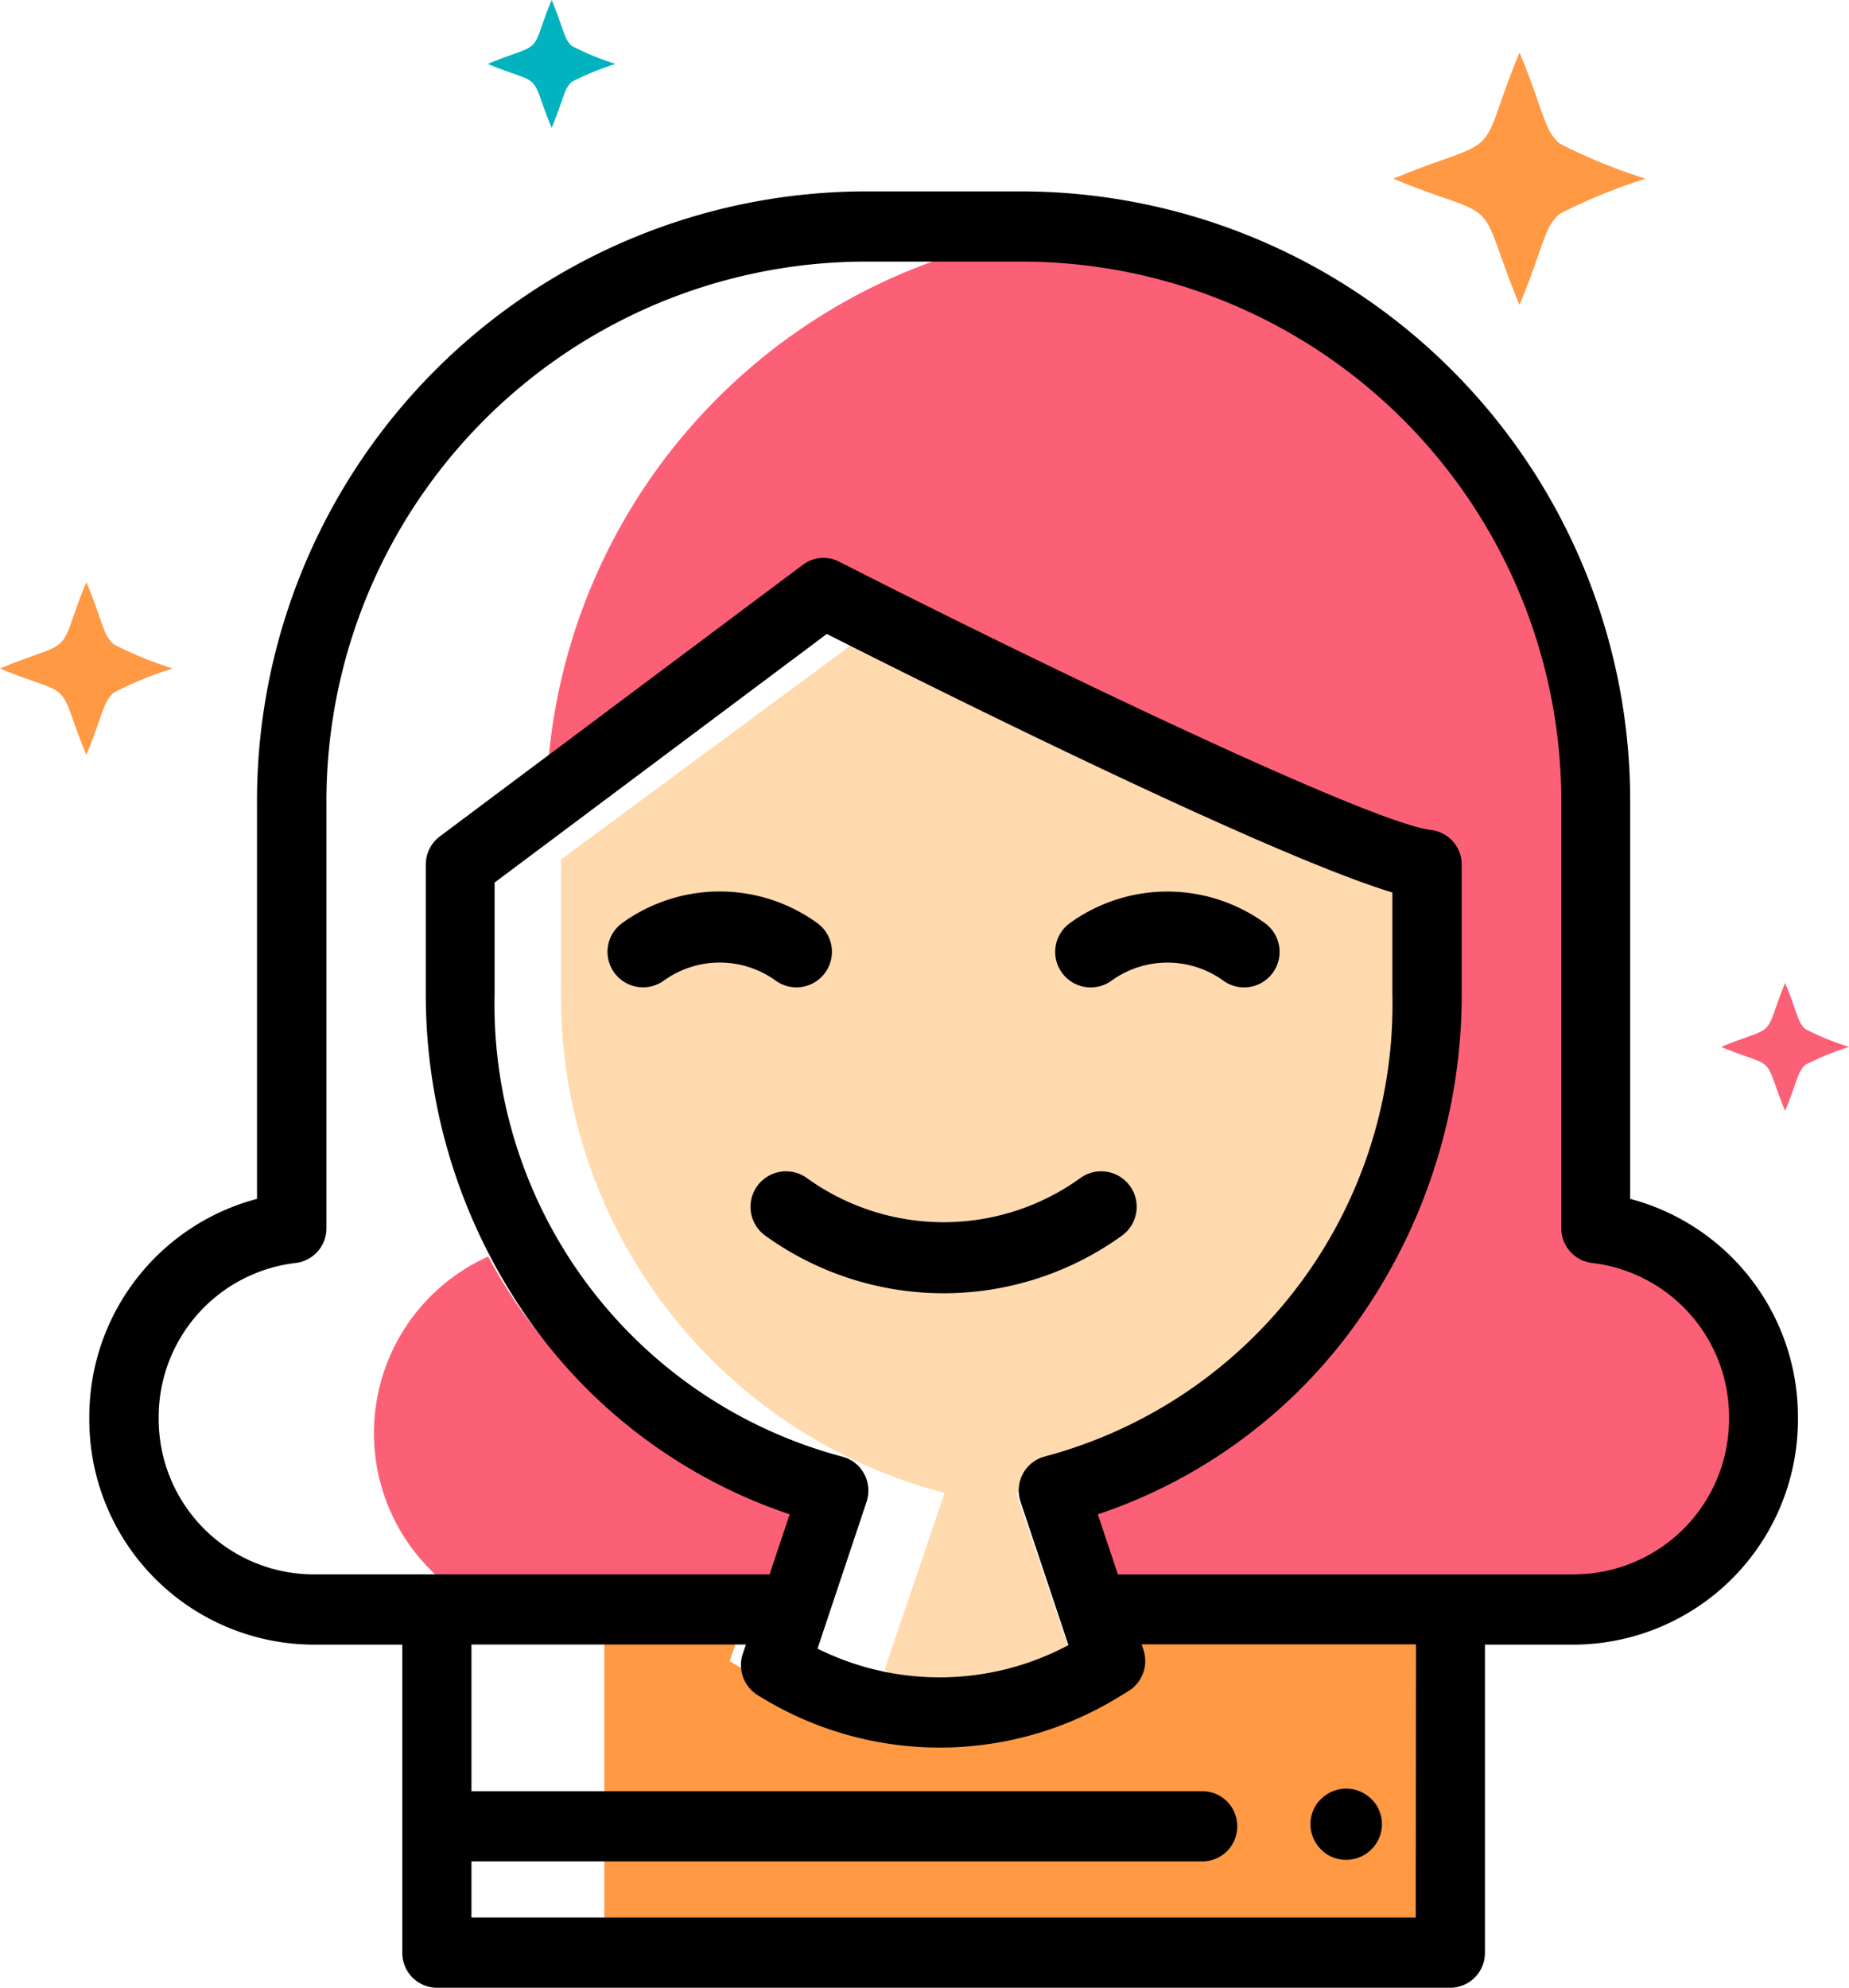 <svg xmlns="http://www.w3.org/2000/svg" width="40" height="43" viewBox="0 0 40 43">
  <g id="Group_8058" data-name="Group 8058" transform="translate(1587.302 -1770.968)">
    <g id="Group_8057" data-name="Group 8057" transform="translate(-1587.302 1770.968)">
      <path id="Path_9343" data-name="Path 9343" d="M-1258.834,1850.161c-.019-.016-.037-.033-.054-.05a1.105,1.105,0,0,1-.236-.38c-.132-.314-.262-.787-.576-1.536-.48,1.144-.531,1.645-.812,1.916s-.773.333-1.916.812c1.144.479,1.645.531,1.916.812s.333.772.812,1.916c.314-.749.444-1.223.576-1.536a1.107,1.107,0,0,1,.236-.38c.017-.018.035-.034.054-.05a11.8,11.8,0,0,1,1.862-.762A11.783,11.783,0,0,1-1258.834,1850.161Z" transform="translate(1292.572 -1847.057)" fill="#f94"/>
      <path id="Path_9344" data-name="Path 9344" d="M-1507.05,1941.669l-.037-.034a.759.759,0,0,1-.162-.26c-.09-.215-.179-.539-.394-1.052-.328.783-.363,1.126-.556,1.312s-.529.228-1.312.556c.783.328,1.126.363,1.312.556s.228.529.556,1.312c.215-.513.3-.837.395-1.052a.758.758,0,0,1,.161-.26c.012-.012.024-.023.037-.034a8.08,8.08,0,0,1,1.275-.522A8.11,8.11,0,0,1-1507.05,1941.669Z" transform="translate(1509.511 -1927.729)" fill="#f94"/>
      <path id="Path_9345" data-name="Path 9345" d="M-1204.323,2010.956a.268.268,0,0,1-.027-.026.557.557,0,0,1-.12-.193c-.067-.159-.133-.4-.292-.778-.243.579-.269.833-.411.97s-.392.169-.971.412c.579.243.833.269.971.411s.168.391.411.971c.159-.38.225-.62.292-.778a.56.56,0,0,1,.12-.192l.027-.026a5.958,5.958,0,0,1,.944-.386A5.982,5.982,0,0,1-1204.323,2010.956Z" transform="translate(1243.38 -1988.692)" fill="#fc6076"/>
      <path id="Path_9346" data-name="Path 9346" d="M-1421.719,1840.158a.3.3,0,0,1-.027-.025.561.561,0,0,1-.12-.193c-.067-.159-.133-.4-.292-.778-.243.579-.269.833-.411.971s-.391.169-.971.412c.579.243.833.269.971.411s.168.391.411.971c.159-.38.225-.62.292-.779a.564.564,0,0,1,.12-.192l.027-.025a5.951,5.951,0,0,1,.943-.386A5.942,5.942,0,0,1-1421.719,1840.158Z" transform="translate(1434.092 -1839.162)" fill="#00b3bf"/>
      <g id="Group_8056" data-name="Group 8056" transform="translate(1.931 4.14)">
        <g id="Group_8055" data-name="Group 8055" transform="translate(6.159 0.842)">
          <path id="Path_9347" data-name="Path 9347" d="M-1435.006,2054.921a4.187,4.187,0,0,0-2.471,3.82h0a4.189,4.189,0,0,0,4.189,4.189h4.321l.883-2.605A10.809,10.809,0,0,1-1435.006,2054.921Z" transform="translate(1437.477 -2032.719)" fill="#fc6076"/>
          <path id="Path_9348" data-name="Path 9348" d="M-1383.961,1900.9a4.157,4.157,0,0,0-1.254-.343v-9.276a12.658,12.658,0,0,0-11.293-12.583,12.659,12.659,0,0,0-11.277,11.947l5.421-4s1.662.835,3.829,1.879c3.5,1.689,8.326,3.926,9.577,4.074v2.817a11.137,11.137,0,0,1-7.55,10.675q-.37.12-.751.212l.751,2.217.132.389h10.7a4.189,4.189,0,0,0,4.189-4.189h0A4.188,4.188,0,0,0-1383.961,1900.9Z" transform="translate(1411.526 -1878.701)" fill="#fc6076"/>
        </g>
        <path id="Path_9349" data-name="Path 9349" d="M-1391.441,2118.487l.383,1.131-.23.137a6.946,6.946,0,0,1-7.206-.05l.413-1.219h-3.124V2126h17.7v-7.513Z" transform="translate(1412.348 -2087.908)" fill="#f94"/>
        <path id="Path_9350" data-name="Path 9350" d="M-1408.944,1954.563v2.817a11.094,11.094,0,0,0,8.3,10.887l-1.3,3.823h0a6.944,6.944,0,0,0,1.983.831,6.937,6.937,0,0,0,1.9-.781l.23-.137-1.266-3.736a11.093,11.093,0,0,0,8.3-10.887v-2.817c-1.492-.176-8.064-3.325-11.42-4.97Z" transform="translate(1419.149 -1940.109)" fill="#ffdaae"/>
        <path id="Path_9351" data-name="Path 9351" d="M-1277.892,2151.613a.771.771,0,0,1-.15-.014.809.809,0,0,1-.144-.044.774.774,0,0,1-.133-.071.766.766,0,0,1-.117-.1.773.773,0,0,1-.225-.543.759.759,0,0,1,.015-.15.8.8,0,0,1,.044-.144.744.744,0,0,1,.071-.133.737.737,0,0,1,.1-.117.763.763,0,0,1,.117-.095.757.757,0,0,1,.133-.071.752.752,0,0,1,.144-.044.775.775,0,0,1,.693.21.756.756,0,0,1,.1.117.768.768,0,0,1,.071.133.782.782,0,0,1,.044.144.767.767,0,0,1,.015.15.769.769,0,0,1-.225.543A.772.772,0,0,1-1277.892,2151.613Z" transform="translate(1305.079 -2115.518)"/>
        <path id="Path_9352" data-name="Path 9352" d="M-1460.85,1893.818v-8.532a13.186,13.186,0,0,0-13.076-13.263h-3.554a13.186,13.186,0,0,0-13.076,13.263v8.532a4.876,4.876,0,0,0-3.628,4.744,4.868,4.868,0,0,0,4.828,4.9h1.943v6.664a.754.754,0,0,0,.748.759h21.925a.754.754,0,0,0,.748-.759v-6.664h1.943a4.869,4.869,0,0,0,4.828-4.9A4.876,4.876,0,0,0-1460.85,1893.818Zm-4.639,15.547h-20.428v-1.214h15.818a.754.754,0,0,0,.748-.759.754.754,0,0,0-.748-.759h-15.818v-3.173h5.937l-.067.2a.765.765,0,0,0,.316.89,7.4,7.4,0,0,0,7.8.055l.224-.136a.765.765,0,0,0,.325-.9l-.038-.114h5.937Zm-8.016-9.975a.749.749,0,0,0-.48.371.768.768,0,0,0-.053.61l.86,2.574.176.527a5.917,5.917,0,0,1-5.428.076l.2-.6.86-2.574a.769.769,0,0,0-.053-.61.749.749,0,0,0-.48-.371,10.126,10.126,0,0,1-7.513-10.018v-2.4l7.187-5.378c2.032,1.028,9.493,4.764,12.235,5.593v2.184A10.126,10.126,0,0,1-1473.505,1899.389Zm11.456,2.553h-9.883l-.435-1.3a11.271,11.271,0,0,0,5.411-3.888,12.233,12.233,0,0,0,2.462-7.38v-2.783a.755.755,0,0,0-.661-.754c-1.342-.16-8.569-3.646-12.81-5.806a.74.74,0,0,0-.78.067l-7.86,5.881a.763.763,0,0,0-.3.611v2.783a12.231,12.231,0,0,0,2.462,7.38,11.269,11.269,0,0,0,5.41,3.888l-.435,1.3h-9.883a3.359,3.359,0,0,1-3.332-3.379,3.355,3.355,0,0,1,2.962-3.358.755.755,0,0,0,.667-.754v-9.164a11.676,11.676,0,0,1,11.58-11.745h3.554a11.677,11.677,0,0,1,11.58,11.745v9.164a.755.755,0,0,0,.667.754,3.355,3.355,0,0,1,2.962,3.358A3.36,3.36,0,0,1-1462.05,1901.941Z" transform="translate(1494.185 -1872.022)"/>
        <path id="Path_9353" data-name="Path 9353" d="M-1372.556,2045.124a6.59,6.59,0,0,1-3.857-1.246.768.768,0,0,1-.175-1.073.769.769,0,0,1,1.073-.174,5.058,5.058,0,0,0,5.919,0,.768.768,0,0,1,1.072.174.768.768,0,0,1-.174,1.073A6.59,6.59,0,0,1-1372.556,2045.124Z" transform="translate(1391.038 -2021.286)"/>
        <path id="Path_9354" data-name="Path 9354" d="M-1319.15,1995.875a.765.765,0,0,1-.448-.145,2.068,2.068,0,0,0-2.421,0,.768.768,0,0,1-1.073-.174.768.768,0,0,1,.174-1.072,3.6,3.6,0,0,1,4.217,0,.768.768,0,0,1,.174,1.072A.767.767,0,0,1-1319.15,1995.875Z" transform="translate(1344.133 -1978.654)"/>
        <path id="Path_9355" data-name="Path 9355" d="M-1398.377,1995.874a.766.766,0,0,1-.448-.145,2.068,2.068,0,0,0-2.421,0,.769.769,0,0,1-1.072-.174.768.768,0,0,1,.174-1.073,3.6,3.6,0,0,1,4.216,0,.768.768,0,0,1,.174,1.073A.766.766,0,0,1-1398.377,1995.874Z" transform="translate(1413.675 -1978.654)"/>
      </g>
    </g>
  </g>
</svg>

